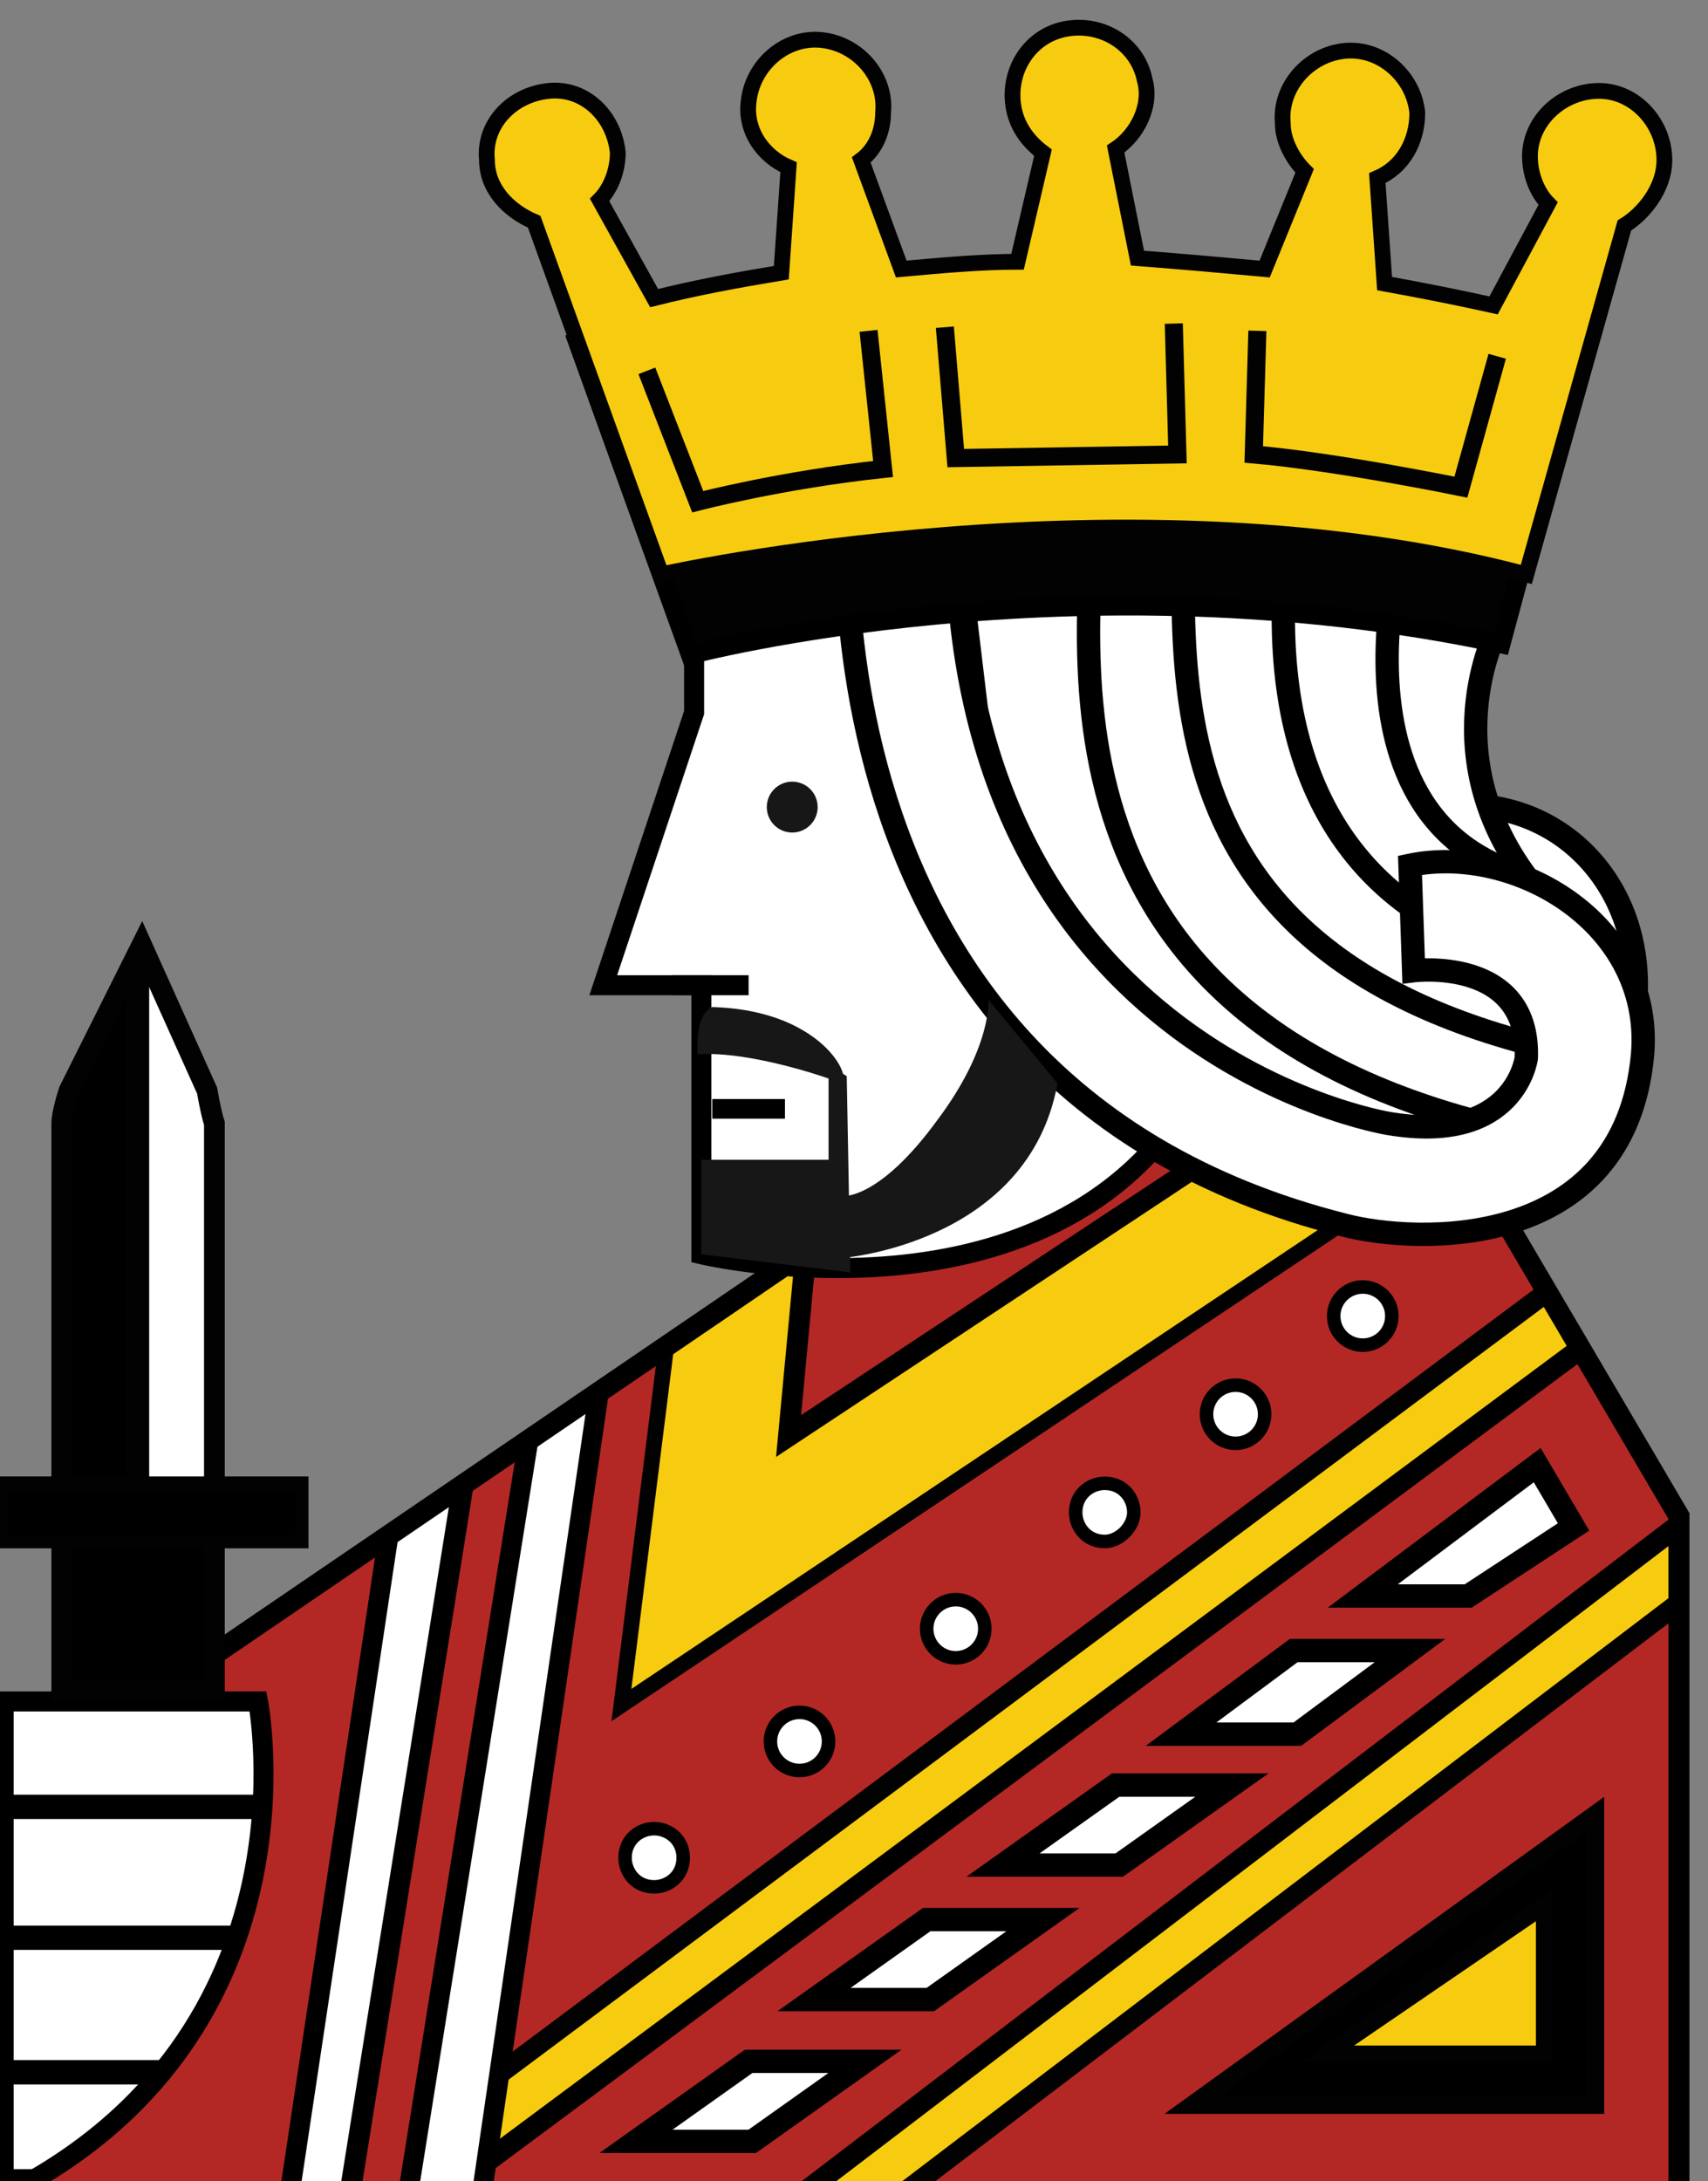 <svg version="1.1"
	 xmlns="http://www.w3.org/2000/svg" xmlns:xlink="http://www.w3.org/1999/xlink" xmlns:a="http://ns.adobe.com/AdobeSVGViewerExtensions/3.0/"
	 x="0px" y="0px" width="141px" height="180px" viewBox="1.3 -0.4 47 60" overflow="visible" enable-background="new 1.3 -0.4 47 60"
	 xml:space="preserve">
<rect x="1.3" y="-0.4" width="47" height="60" fill="#808080" stroke="none"/>
<defs>
</defs>
<path fill="#FFFFFF" stroke="#000000" stroke-width="0.654" stroke-miterlimit="10" d="M39.3,31.3c0,0,6.6,1.5,7-4.1
	c0.3-3.5-2.5-6.1-5.9-5.3l0.1,3.2l2.5,1.7l0.6,1.4l-1,1.8L39.3,31.3z"/>
<g>
	<defs>
		<polygon id="XMLID_4_" points="23.2,34.2 5,46.6 1.7,60 5.2,60 47.5,60 47.5,41.3 42.5,32.8 32.5,28.2 		"/>
	</defs>
	<use xlink:href="#XMLID_4_"  overflow="visible" fill="#B32825"/>
	<clipPath id="XMLID_8_">
		<use xlink:href="#XMLID_4_"  overflow="visible"/>
	</clipPath>
	<g clip-path="url(#XMLID_8_)">
		<defs>
			<polygon id="XMLID_7_" points="38.9,32.8 18.4,46.5 20.8,27.3 36.3,24.7 40.8,26.6 			"/>
		</defs>
		<use xlink:href="#XMLID_7_"  overflow="visible" fill="#F7CC10"/>
		<clipPath id="XMLID_9_">
			<use xlink:href="#XMLID_7_"  overflow="visible"/>
		</clipPath>
		<g clip-path="url(#XMLID_9_)">
			<polygon fill="#B32825" stroke="#000000" stroke-width="0.579" stroke-miterlimit="10" points="35.7,30.7 23,39.1 24.4,24.2
				34.1,25 			"/>
		</g>
		<use xlink:href="#XMLID_7_"  overflow="visible" fill="none" stroke="#020202" stroke-width="0.434" stroke-miterlimit="10"/>
	</g>
	<g clip-path="url(#XMLID_8_)">
		<defs>
			<polygon id="XMLID_6_" points="7.6,62.2 46.2,33.4 50.9,41.1 17.9,66.2 			"/>
		</defs>
		<use xlink:href="#XMLID_6_"  overflow="visible" fill="#F7CC10"/>
		<clipPath id="XMLID_10_">
			<use xlink:href="#XMLID_6_"  overflow="visible"/>
		</clipPath>
		<polygon clip-path="url(#XMLID_10_)" fill="#B32825" stroke="#000000" stroke-width="0.579" stroke-miterlimit="10" points="
			14,67.1 52.8,37.5 49.5,33.2 3.6,67.3 		"/>
		<use xlink:href="#XMLID_6_"  overflow="visible" fill="none" stroke="#020202" stroke-width="0.551" stroke-miterlimit="10"/>
	</g>
	<g clip-path="url(#XMLID_8_)">
		<defs>
			<polygon id="XMLID_5_" points="12.7,37.1 8.9,62.4 14.2,62.4 18.2,35 			"/>
		</defs>
		<use xlink:href="#XMLID_5_"  overflow="visible" fill="#FFFFFF"/>
		<clipPath id="XMLID_11_">
			<use xlink:href="#XMLID_5_"  overflow="visible"/>
		</clipPath>
		<polygon clip-path="url(#XMLID_11_)" fill="#B32825" stroke="#000000" stroke-width="0.579" stroke-miterlimit="10" points="
			14.8,35.7 10.6,62 16.4,62 20.8,33.5 		"/>
		<polygon clip-path="url(#XMLID_11_)" fill="#FFFFFF" stroke="#000000" stroke-width="0.551" stroke-miterlimit="10" points="
			16.4,35.7 12.2,62 18.1,62 22.4,33.5 		"/>
		<use xlink:href="#XMLID_5_"  overflow="visible" fill="none" stroke="#000000" stroke-width="0.551" stroke-miterlimit="10"/>
	</g>
	<use xlink:href="#XMLID_4_"  overflow="visible" fill="none" stroke="#000000" stroke-width="0.579" stroke-miterlimit="10"/>
</g>
<path fill="#FFFFFF" stroke="#000000" stroke-width="0.551" stroke-miterlimit="10" d="M20.4,15.4c0,0,0,3.1,0,3.8l-2.5,7.5h2.7
	v7.4c0,0,10.9,2.6,14.2-5.8V13C34.8,13,23.1,13.3,20.4,15.4z"/>
<g>
	<defs>
		<path id="XMLID_3_" d="M42.5,16.9c0,0-1.9,3.6,1.1,7.2l0.7,6.4l-5.6,2.1l-9.6-5.7l-1.4-11.7l9.5,0.2L42.5,16.9z"/>
	</defs>
	<use xlink:href="#XMLID_3_"  overflow="visible" fill="#FFFFFF"/>
	<clipPath id="XMLID_12_">
		<use xlink:href="#XMLID_3_"  overflow="visible"/>
	</clipPath>
	<path clip-path="url(#XMLID_12_)" fill="#FFFFFF" stroke="#000000" stroke-width="0.642" stroke-miterlimit="10" d="M31.4,13.6
		c-0.2,4.4-2,15.9,15.3,17.7c0,0-1-4.6-0.2-3.4c0.3,0.6-13.7,0.9-12.4-12.9C34.1,15,31.8,6.1,31.4,13.6z"/>
	<path clip-path="url(#XMLID_12_)" fill="#FFFFFF" stroke="#000000" stroke-width="0.642" stroke-miterlimit="10" d="M33.9,12.8
		c0,5.3-1.5,14.3,13.1,16.2c0,0-0.7-4.2,0-3c0.2,0.4-11.5,1.5-10.3-11.2C36.6,14.9,33.9,5.7,33.9,12.8z"/>
	<path clip-path="url(#XMLID_12_)" fill="#FFFFFF" stroke="#000000" stroke-width="0.642" stroke-miterlimit="10" d="M39.8,14.9
		c0,0-2.6,9.9,6.8,9"/>
	<use xlink:href="#XMLID_3_"  overflow="visible" fill="none" stroke="#000000" stroke-width="0.642" stroke-miterlimit="10"/>
</g>
<ellipse fill="#171717" cx="23.1" cy="21.8" rx="0.7" ry="0.7"/>
<path fill="#171717" d="M20.5,28.6c1.5-0.1,3.7,0.7,3.7,0.7c0.8,0.6,0.2-1.9-3.3-2C20.4,27.5,20.5,28.6,20.5,28.6z"/>
<line fill="none" stroke="#000000" stroke-width="0.551" stroke-miterlimit="10" x1="19.8" y1="26.7" x2="21.9" y2="26.7"/>
<g>
	<defs>
		<path id="XMLID_2_" d="M1.4,46.4h7c0,0,1.8,9.2-7,13.6V46.4z"/>
	</defs>
	<use xlink:href="#XMLID_2_"  overflow="visible" fill="#FFFFFF"/>
	<clipPath id="XMLID_13_">
		<use xlink:href="#XMLID_2_"  overflow="visible"/>
	</clipPath>
	<polyline clip-path="url(#XMLID_13_)" fill="#FFFFFF" stroke="#000000" stroke-width="0.669" stroke-miterlimit="10" points="
		0.1,49.3 8.7,49.3 8.7,52.9 0.4,52.9 0.7,56.6 7.7,56.6 6.6,59.6 0.1,59.6 	"/>
	<use xlink:href="#XMLID_2_"  overflow="visible" fill="none" stroke="#000000" stroke-width="0.551" stroke-miterlimit="10"/>
</g>
<line fill="none" stroke="#000000" stroke-width="0.54" stroke-miterlimit="10" x1="22.9" y1="30.1" x2="20.9" y2="30.1"/>
<path fill="#FFFFFF" stroke="#000000" stroke-width="0.642" stroke-miterlimit="10" d="M24.7,12c0,0-2.3,17.3,13.6,21.3
	c1.9,0.5,7.7,0.8,8.2-4.7c0.3-3.6-3.5-5.8-6.4-5.2l0.1,2.9c0,0,3.2-0.4,3.1,2.4c0,0-0.3,2.4-3.8,1.8c0,0-13-2.1-11.8-18.5L24.7,12z"
	/>
<path fill="#020202" stroke="#000000" stroke-width="0.536" stroke-miterlimit="10" d="M17.2,9l3.1,8.6c0,0,10.6-2.8,22.3-0.3
	l2.1-7.8C44.6,9.6,33.5,3.9,17.2,9z"/>
<polygon fill="#FFFFFF" stroke="#000000" stroke-width="0.642" stroke-miterlimit="10" points="18.8,58.5 22,58.5 25.1,56.3
	21.9,56.3 "/>
<polygon fill="#FFFFFF" stroke="#000000" stroke-width="0.642" stroke-miterlimit="10" points="23.7,54.6 26.9,54.6 30,52.4
	26.8,52.4 "/>
<polygon fill="#FFFFFF" stroke="#000000" stroke-width="0.642" stroke-miterlimit="10" points="28.9,50.9 32.1,50.9 35.2,48.7
	32,48.7 "/>
<polygon fill="#FFFFFF" stroke="#000000" stroke-width="0.642" stroke-miterlimit="10" points="33.8,47.3 37,47.3 40.1,45 36.9,45
	"/>
<polygon fill="#FFFFFF" stroke="#000000" stroke-width="0.642" stroke-miterlimit="10" points="38.8,43.5 41.7,43.5 44.6,41.6
	43.6,39.9 "/>
<polygon stroke="#020202" stroke-width="0.488" stroke-miterlimit="10" points="34.1,57.5 45.2,49.5 45.2,57.5 "/>
<polygon fill="#F7CC10" stroke="#020202" stroke-width="0.471" stroke-miterlimit="10" points="37.8,56.1 43.8,52 43.8,56.1 "/>
<ellipse fill="#FFFFFF" stroke="#000000" stroke-width="0.372" stroke-miterlimit="10" cx="38.8" cy="35.8" rx="0.8" ry="0.8"/>
<ellipse fill="#FFFFFF" stroke="#000000" stroke-width="0.372" stroke-miterlimit="10" cx="35.3" cy="38.5" rx="0.8" ry="0.8"/>
<path fill="#FFFFFF" stroke="#000000" stroke-width="0.372" stroke-miterlimit="10" d="M32.5,41.2c0,0.4-0.4,0.8-0.8,0.8
	c-0.5,0-0.8-0.4-0.8-0.8c0-0.5,0.4-0.8,0.8-0.8C32.2,40.4,32.5,40.8,32.5,41.2z"/>
<ellipse fill="#FFFFFF" stroke="#000000" stroke-width="0.372" stroke-miterlimit="10" cx="27.6" cy="44.4" rx="0.8" ry="0.8"/>
<ellipse fill="#FFFFFF" stroke="#000000" stroke-width="0.372" stroke-miterlimit="10" cx="23.3" cy="47.5" rx="0.8" ry="0.8"/>
<path fill="#FFFFFF" stroke="#000000" stroke-width="0.372" stroke-miterlimit="10" d="M20.1,50.7c0,0.5-0.4,0.8-0.8,0.8
	c-0.5,0-0.8-0.4-0.8-0.8c0-0.5,0.4-0.8,0.8-0.8C19.7,49.9,20.1,50.2,20.1,50.7z"/>
<g>
	<defs>
		<path id="XMLID_1_" d="M7,29.6l-1.8-4l-2,4c0,0-0.2,0.6-0.2,0.9c0,0.1,0,15.6,0,15.6h4.2c0-11.5,0-10.9,0-15.6
			C7.1,30.2,7,29.6,7,29.6z"/>
	</defs>
	<use xlink:href="#XMLID_1_"  overflow="visible"/>
	<clipPath id="XMLID_14_">
		<use xlink:href="#XMLID_1_"  overflow="visible"/>
	</clipPath>
	<path clip-path="url(#XMLID_14_)" fill="#FFFFFF" stroke="#020202" stroke-width="0.61" stroke-miterlimit="10" d="M9.1,21.2
		l-1.8-5.9l-2,5.9c0,0-0.2,0.7-0.2,1c0-0.9,0,0.1,0,19.5h4.2c0-14.1,0-14.1,0-18.5C9.2,22.8,9.1,21.2,9.1,21.2z"/>
	<use xlink:href="#XMLID_1_"  overflow="visible" fill="none" stroke="#020202" stroke-width="0.571" stroke-miterlimit="10"/>
</g>
<polygon fill="#171717" points="24.7,34.6 24.6,29.2 24.1,28.9 24.1,31.5 20.6,31.5 20.6,34.1 "/>
<path fill="#171717" d="M28.5,27.1c0,0,0.1,1.3-1.4,3.3c-1.6,2.2-2.6,2.1-2.6,2.1v1.7c0,0,5.1-0.4,5.9-4.8"/>
<path fill="#F7CC10" stroke="#020202" stroke-width="0.434" stroke-miterlimit="10" d="M47.1,4c0-1-0.8-1.9-1.8-1.9
	c-1,0-1.9,0.8-1.9,1.8c0,0.5,0.2,1,0.5,1.3L42.4,8c-0.9-0.2-1.9-0.4-3-0.6l-0.2-2.9c0.7-0.3,1.1-1,1.1-1.8c-0.1-1-1-1.8-2-1.7
	c-1,0.1-1.8,1-1.7,2c0,0.5,0.3,1,0.6,1.3l-1.1,2.7c-1.1-0.1-2.2-0.2-3.5-0.3l-0.6-3c0.6-0.4,1-1.2,0.8-1.9c-0.2-1-1.2-1.6-2.2-1.4
	c-1,0.2-1.6,1.2-1.4,2.2c0.1,0.5,0.4,0.9,0.8,1.2l-0.7,3c-1,0-2.1,0.1-3.2,0.2L25,4c0.4-0.3,0.6-0.8,0.6-1.3c0.1-1-0.7-1.9-1.7-2
	c-1-0.1-1.9,0.7-2,1.7c-0.1,0.8,0.4,1.5,1.1,1.8l-0.2,2.9c-1.2,0.2-2.3,0.4-3.5,0.7l-1.5-2.7c0.3-0.3,0.5-0.8,0.5-1.3
	c-0.1-1-0.9-1.8-1.9-1.7c-1,0.1-1.8,0.9-1.7,1.9c0,0.8,0.6,1.4,1.3,1.7l3.5,9.7c0,0,12.9-2.9,23.8,0l2.7-9.6
	C46.5,5.5,47.1,4.8,47.1,4z"/>
<polygon stroke="#020202" stroke-width="0.377" stroke-miterlimit="10" points="9.6,40.4 9.6,42 8.6,42 4.2,42 1.3,42 1.3,40.4
	4.2,40.4 8.6,40.4 "/>
<path fill="#F7CC10" stroke="#020202" stroke-width="0.497" stroke-miterlimit="10" d="M19.1,9.8l1.4,3.6c0,0,2.3-0.6,5.1-0.9
	l-0.4-3.8"/>
<path fill="#F7CC10" stroke="#020202" stroke-width="0.497" stroke-miterlimit="10" d="M42.5,9.4l-1,3.6c0,0-3.4-0.7-5.7-0.9
	l0.1-3.4"/>
<polyline fill="#F7CC10" stroke="#020202" stroke-width="0.497" stroke-miterlimit="10" points="27.3,8.6 27.6,12.2 33.7,12.1
	33.6,8.5 "/>
</svg>
